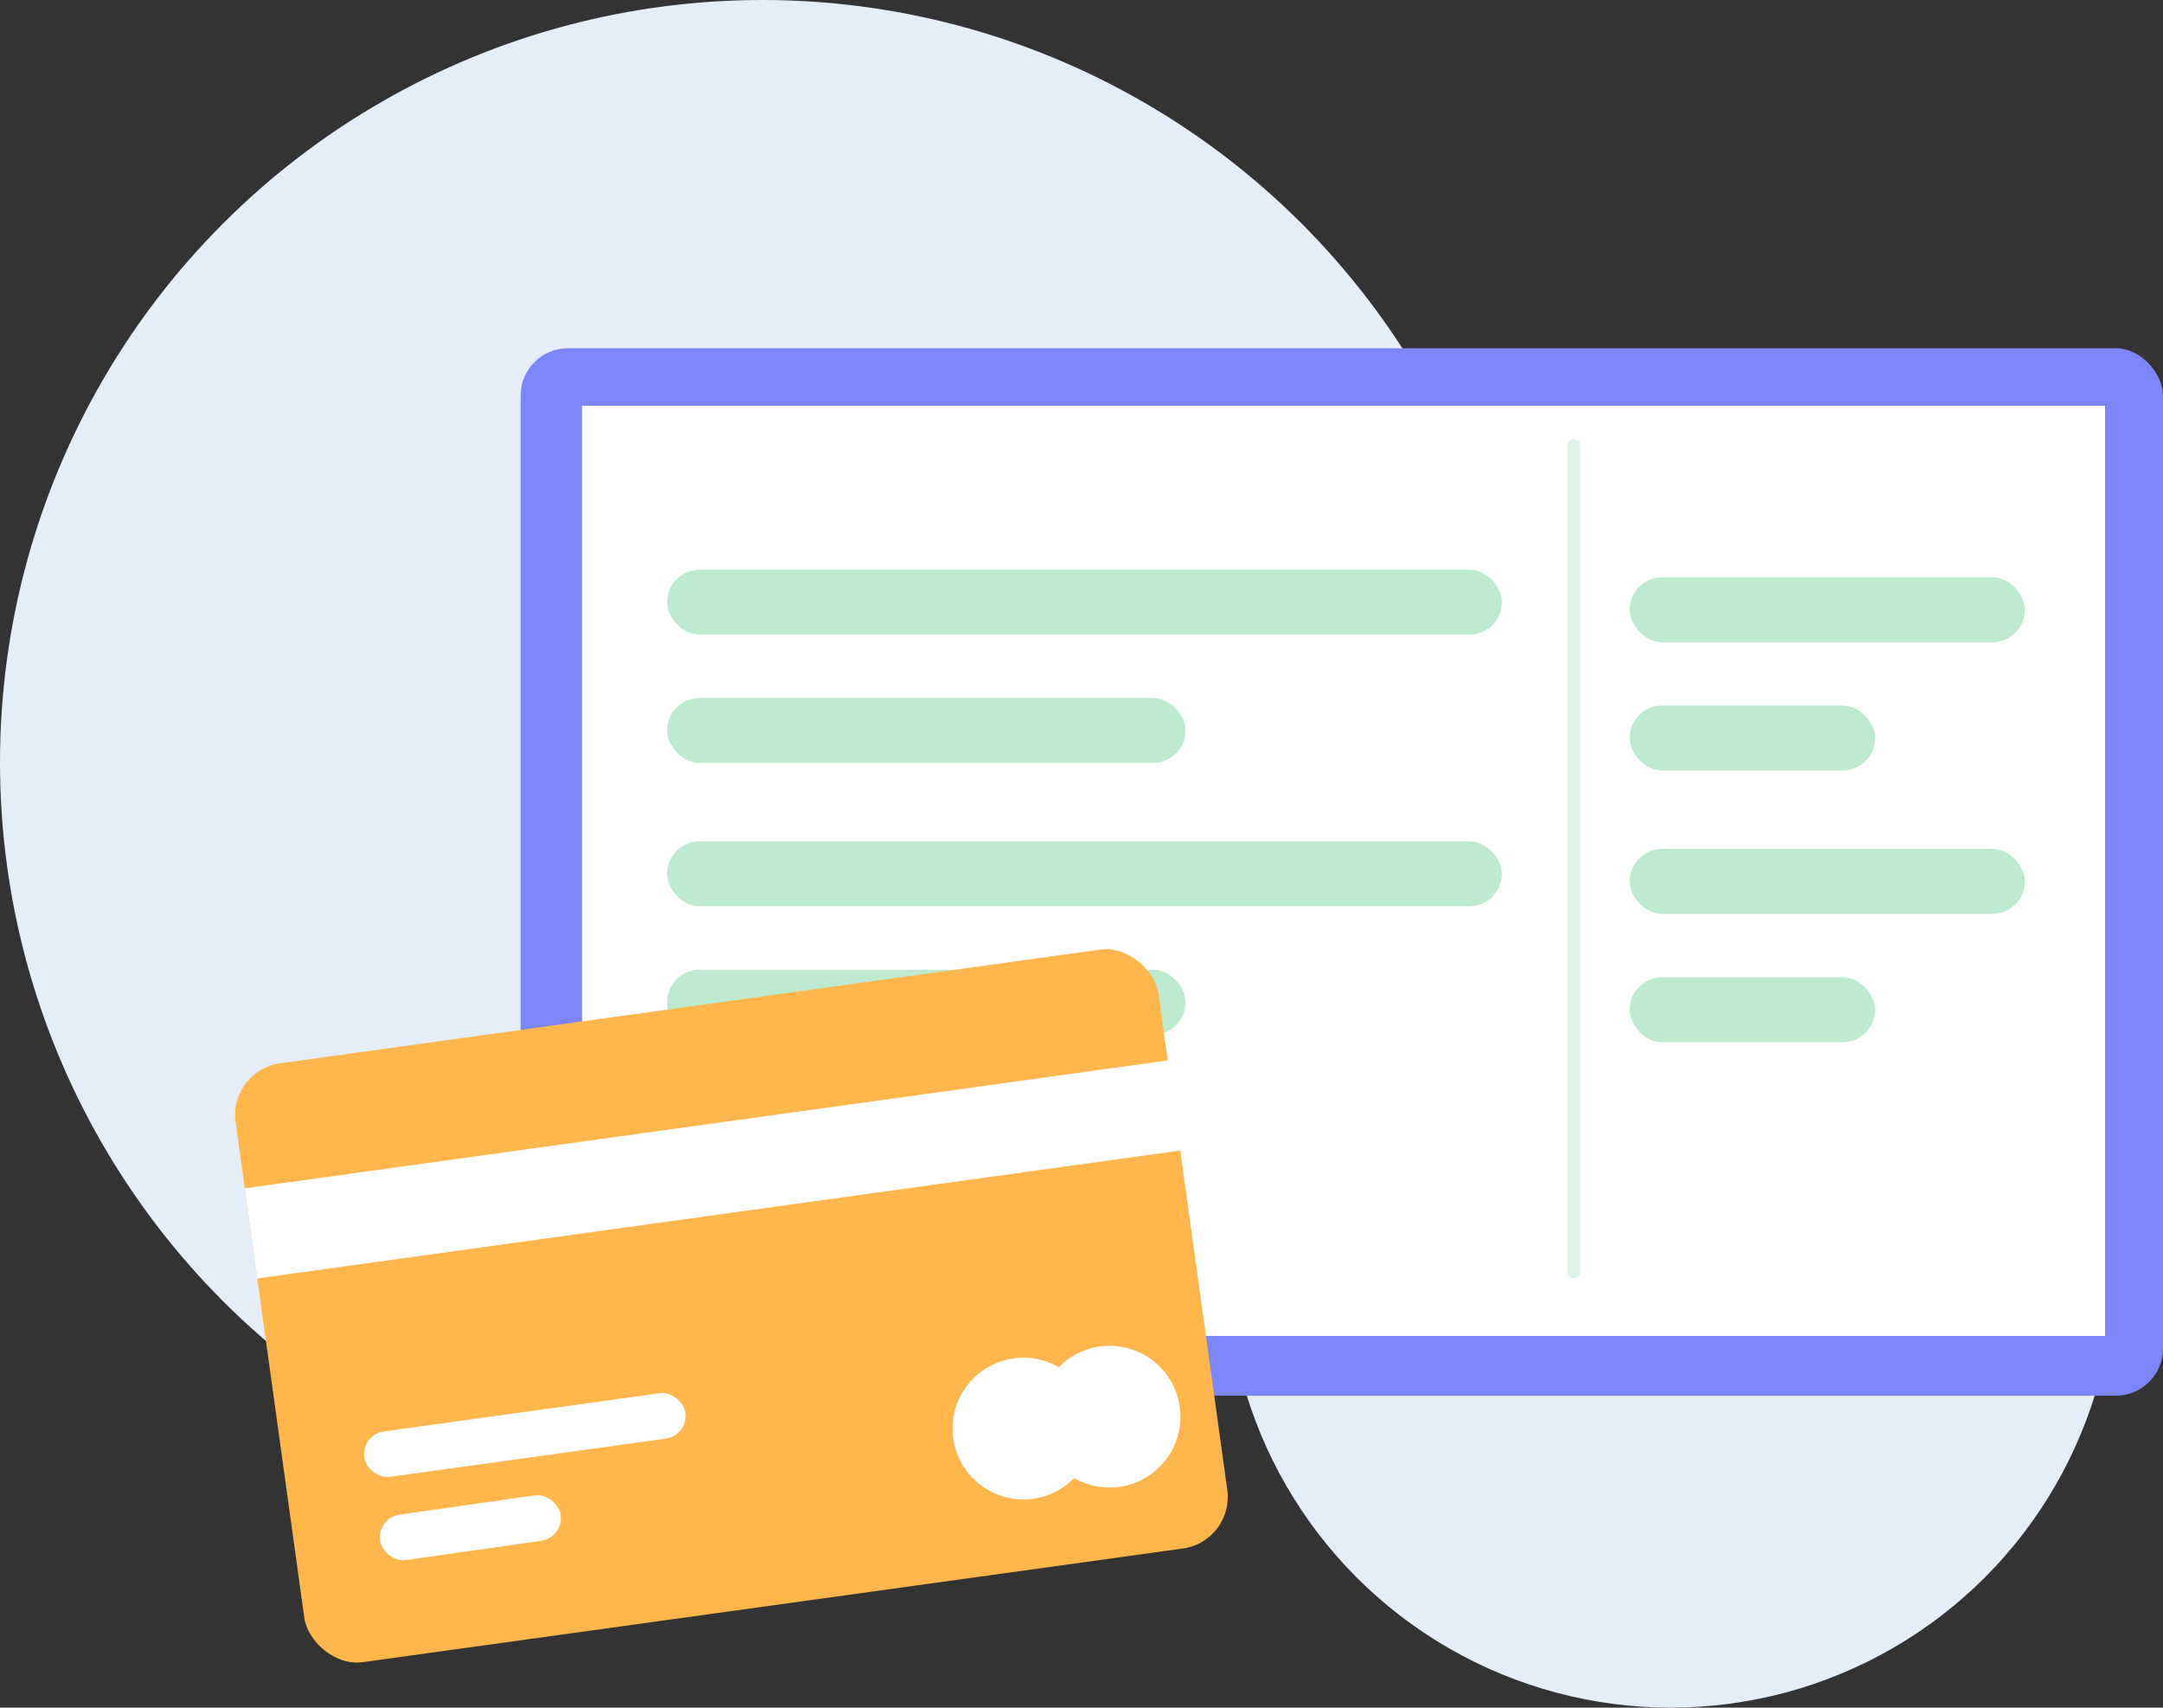 <svg xmlns="http://www.w3.org/2000/svg" viewBox="0 0 339.75 268.21"><rect x="0" y="0" width="339.75" height="268.21" fill="#333333" stroke="none"/><defs><style>.cls-1{fill:#e5edf9}.cls-3{fill:#fff}.cls-4{fill:#26bc62;opacity:.31}</style></defs><g id="Layer_2" data-name="Layer 2"><g id="Layer_1-2" data-name="Layer 1"><circle class="cls-1" cx="119.74" cy="119.74" r="119.74"/><circle class="cls-1" cx="262.43" cy="198.46" r="69.75"/><rect x="81.78" y="54.7" width="257.97" height="164.52" rx="7.42" ry="7.42" fill="#7d86f9"/><path class="cls-3" d="M91.43 63.73h239.22v146.1H91.43z"/><rect class="cls-4" x="104.78" y="89.48" width="131.12" height="10.2" rx="5.1" ry="5.1"/><rect class="cls-4" x="104.78" y="109.63" width="81.44" height="10.2" rx="5.1" ry="5.1"/><rect class="cls-4" x="104.78" y="132.15" width="131.12" height="10.2" rx="5.1" ry="5.1"/><rect class="cls-4" x="104.78" y="152.31" width="81.44" height="10.2" rx="5.1" ry="5.1"/><rect class="cls-4" x="255.98" y="90.67" width="62.07" height="10.2" rx="5.1" ry="5.1"/><rect class="cls-4" x="255.98" y="110.82" width="38.55" height="10.2" rx="5.1" ry="5.1"/><rect class="cls-4" x="255.98" y="133.34" width="62.07" height="10.2" rx="5.1" ry="5.1"/><rect class="cls-4" x="255.98" y="153.5" width="38.55" height="10.2" rx="5.1" ry="5.1"/><rect x="41.7" y="157.64" width="146.36" height="94.96" rx="8.17" ry="8.17" transform="rotate(-7.89 114.801 205.044)" fill="#ffb64d"/><path class="cls-3" transform="rotate(-7.89 112.278 183.526)" d="M38.72 176.48h147.26v14.29H38.72z"/><rect class="cls-3" x="56.96" y="221.8" width="50.93" height="7.2" rx="3.6" ry="3.6" transform="rotate(-7.89 82.37 225.318)"/><rect class="cls-3" x="58.92" y="236.69" width="28.65" height="7.2" rx="3.6" ry="3.6" transform="rotate(-8.1 71.168 235.655)"/><circle class="cls-3" cx="160.75" cy="224.38" r="11.13"/><circle class="cls-3" cx="174.28" cy="222.51" r="11.13"/><path fill="none" stroke="#dff4e8" stroke-linecap="round" stroke-linejoin="round" stroke-width="2" d="M247.21 69.99v129.77"/></g></g></svg>